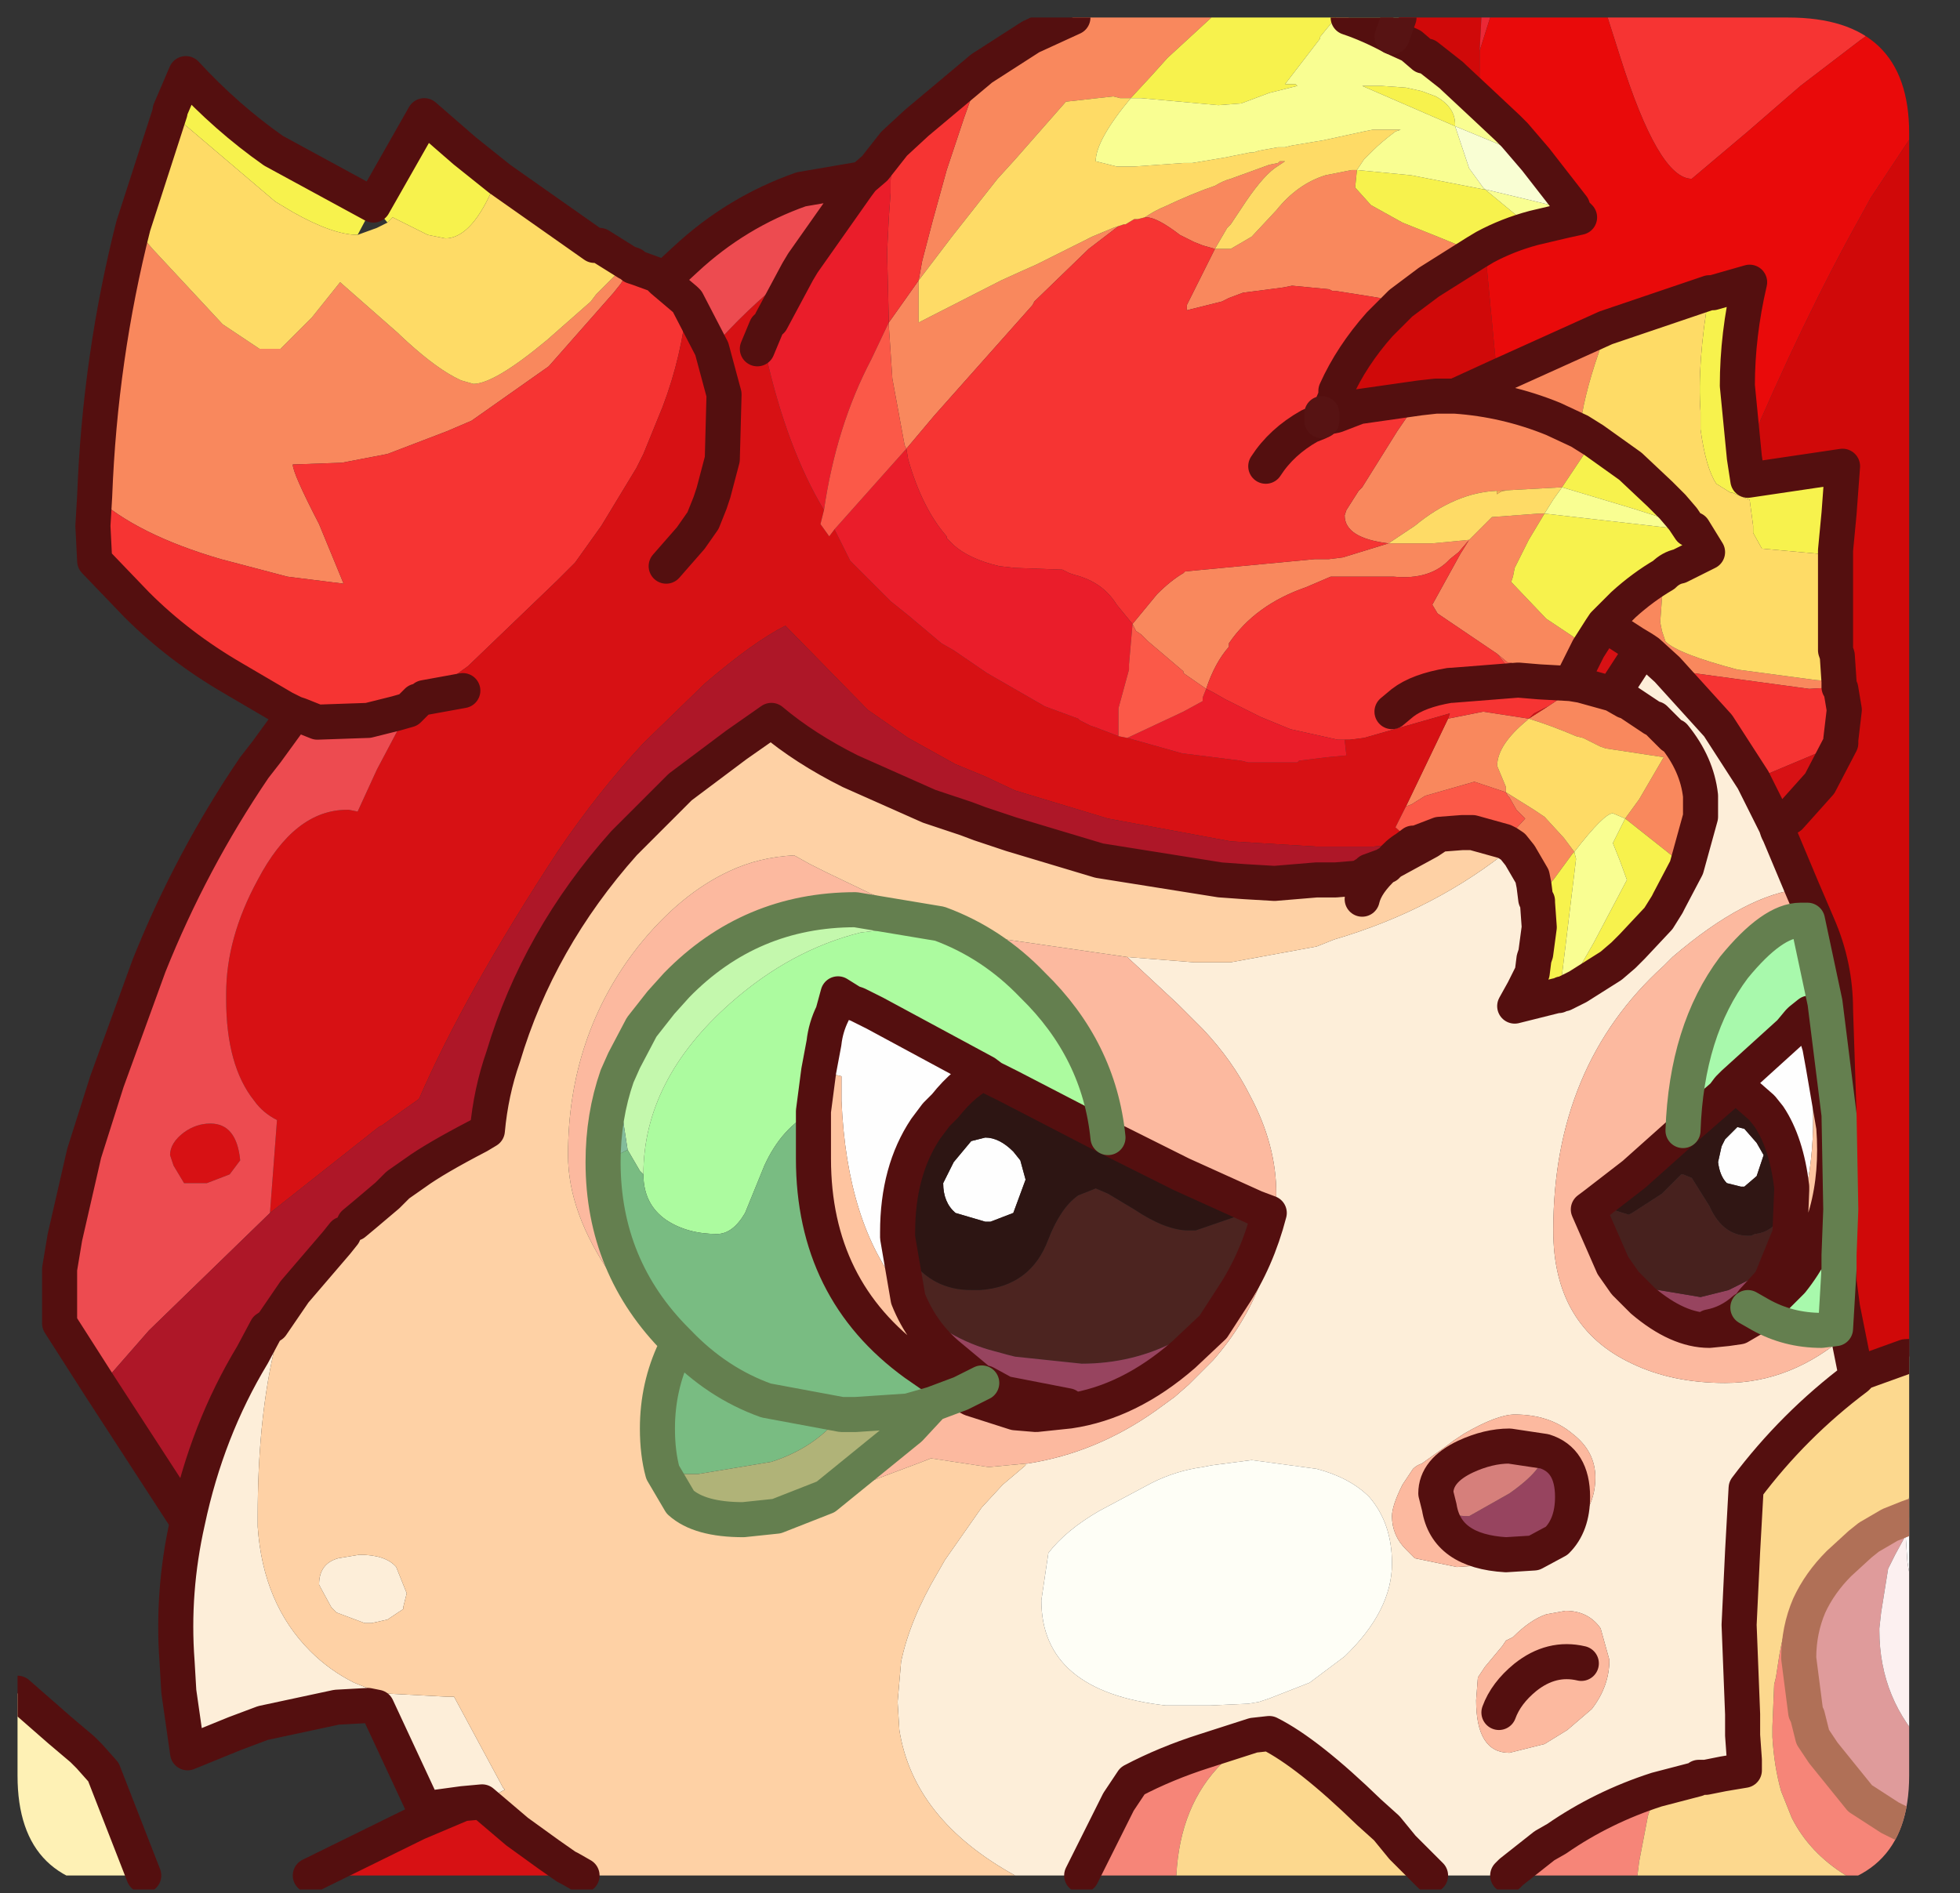 <?xml version="1.0" encoding="UTF-8" standalone="no"?>
<svg xmlns:ffdec="https://www.free-decompiler.com/flash" xmlns:xlink="http://www.w3.org/1999/xlink" ffdec:objectType="frame" height="54.0px" width="55.9px" xmlns="http://www.w3.org/2000/svg">
  <rect width="100%" height="100%" fill="#333333" stroke="none"/>
  <g transform="matrix(1.0, 0.0, 0.0, 1.0, 0.5, 0.5)">
    <clipPath id="clipPath0" transform="matrix(1.0, 0.0, 0.0, 1.0, 0.0, 0.0)">
      <path d="M50.5 0.0 Q53.95 0.0 53.95 3.3 L53.95 50.15 Q53.95 53.4 50.5 53.4 L3.3 53.4 Q0.0 53.4 0.0 50.15 L0.0 3.3 Q0.0 0.0 3.3 0.0 L50.5 0.0" fill="#000000" fill-rule="evenodd" stroke="none"/>
    </clipPath>
    <g clip-path="url(#clipPath0)">
      <use ffdec:characterId="2" height="54.0" transform="matrix(1.0, 0.0, 0.0, 1.0, -0.5, -0.5)" width="55.9" xlink:href="#shape1"/>
    </g>
    <use ffdec:characterId="3" height="53.4" transform="matrix(1.0, 0.0, 0.0, 1.0, 0.0, 0.0)" width="53.95" xlink:href="#shape2"/>
  </g>
  <defs>
    <g id="shape1" transform="matrix(1.0, 0.0, 0.0, 1.0, 0.5, 0.5)">
      <path d="M48.95 30.4 L50.55 28.95 50.8 28.65 50.85 28.6 51.1 28.4 51.2 28.7 51.4 29.35 51.5 29.9 51.15 30.05 Q51.4 32.85 50.65 34.55 L50.55 34.7 50.6 33.45 50.6 33.35 Q50.45 32.1 49.95 31.35 L49.75 31.1 48.95 30.4 M49.6 32.1 L49.8 32.45 49.6 33.05 49.25 33.35 49.15 33.35 48.75 33.25 Q48.55 33.05 48.5 32.65 L48.6 32.2 48.7 32.0 49.05 31.65 49.25 31.7 49.6 32.1 M22.85 30.05 L23.0 29.25 Q23.05 28.8 23.25 28.4 L23.4 27.85 23.8 28.1 23.95 28.15 24.45 28.4 27.6 30.1 Q27.05 30.3 26.45 31.05 L26.2 31.3 25.9 31.7 Q25.1 32.9 25.1 34.65 L25.1 34.8 25.4 36.55 25.2 36.3 Q23.65 34.4 23.5 30.9 L23.5 30.2 22.85 30.05 M28.75 33.15 L28.4 34.1 27.75 34.35 27.6 34.35 26.75 34.1 Q26.4 33.8 26.4 33.25 L26.7 32.65 27.2 32.05 27.6 31.95 Q28.0 31.95 28.4 32.35 L28.6 32.6 28.75 33.15" fill="#ffffff" fill-rule="evenodd" stroke="none"/>
      <path d="M42.2 10.25 L45.3 8.85 45.1 9.55 Q44.65 10.85 44.55 11.8 L44.95 12.05 44.45 12.8 44.05 13.4 42.2 13.5 Q41.0 13.55 39.85 14.5 L39.55 14.7 39.1 15.0 39.5 15.0 40.35 15.0 41.4 14.9 42.05 14.25 43.4 14.15 43.55 14.15 43.1 14.9 42.7 15.7 42.65 15.95 42.6 16.1 43.6 17.15 44.35 17.65 44.8 18.0 44.3 19.0 43.4 18.95 42.6 18.4 42.5 18.4 42.2 18.15 40.5 17.0 40.35 16.75 41.15 15.3 41.4 14.9 41.1 15.25 40.85 15.45 Q40.3 16.05 39.25 15.95 L37.8 15.95 37.45 15.95 36.75 16.25 Q35.3 16.75 34.55 17.85 L34.55 17.95 Q34.15 18.4 33.9 19.15 L33.25 18.7 33.25 18.65 32.25 17.8 32.05 17.6 31.9 17.5 31.8 17.3 32.5 16.45 Q32.9 16.05 33.25 15.85 L33.3 15.8 37.0 15.45 37.4 15.45 37.8 15.4 39.1 15.0 Q37.85 14.85 37.85 14.2 L37.9 14.05 38.25 13.5 38.35 13.4 38.85 12.6 39.35 11.8 40.0 10.85 40.45 10.8 40.75 10.8 41.0 10.8 42.2 10.25 M2.2 13.65 Q2.35 9.7 3.3 5.95 L3.85 6.6 5.85 8.75 6.9 9.45 7.3 9.45 7.5 9.45 8.4 8.55 9.2 7.55 10.85 9.0 10.9 9.05 Q11.8 9.9 12.45 10.25 L12.65 10.35 13.0 10.45 Q13.6 10.45 15.1 9.2 L16.35 8.1 16.5 7.9 16.85 7.55 17.4 7.0 17.55 7.05 17.2 7.6 17.0 7.85 15.15 9.95 12.95 11.5 12.25 11.8 10.55 12.45 9.25 12.7 7.85 12.75 Q7.85 13.0 8.6 14.45 L9.3 16.15 7.7 15.95 5.8 15.45 Q3.4 14.75 2.2 13.65 M27.5 1.45 L28.9 0.55 30.1 0.0 34.05 0.0 32.8 1.15 32.35 1.65 31.75 2.3 31.45 2.3 31.25 2.25 29.9 2.4 28.45 4.05 27.95 4.6 26.65 6.25 25.7 7.5 25.7 7.8 25.7 8.7 28.05 7.5 28.6 7.25 29.05 7.05 30.65 6.25 31.25 6.0 31.4 5.95 30.55 6.6 29.0 8.1 28.95 8.2 26.15 11.35 25.35 12.3 25.3 12.2 24.95 10.3 24.85 8.8 24.85 8.7 25.7 7.5 25.8 6.95 26.1 5.8 26.5 4.35 27.0 2.85 27.5 1.45 M41.6 6.7 L40.25 7.55 39.45 8.15 39.0 8.1 38.85 8.0 38.55 7.95 37.6 7.8 37.5 7.8 37.4 7.75 36.35 7.65 36.1 7.7 34.95 7.85 34.55 8.0 34.35 8.1 33.35 8.35 33.35 8.2 33.45 8.0 34.15 6.6 34.25 6.6 34.4 6.6 34.6 6.6 35.2 6.25 35.9 5.5 Q36.5 4.75 37.3 4.5 L38.05 4.35 38.15 4.35 38.2 4.35 38.15 4.85 38.6 5.35 39.5 5.85 40.0 6.05 40.5 6.25 41.6 6.7 M44.55 11.8 L43.8 11.45 Q42.45 10.9 41.0 10.8 42.45 10.9 43.8 11.45 L44.55 11.8 M46.9 13.65 L47.15 13.7 47.2 13.95 46.9 13.65 M46.95 15.9 L46.85 17.25 46.9 17.5 46.95 17.65 47.0 17.8 Q47.35 18.15 49.05 18.6 L51.3 18.9 51.95 18.95 51.95 19.1 51.1 19.15 47.05 18.6 46.5 18.1 46.35 18.0 46.1 17.85 45.25 17.3 45.8 16.75 Q46.35 16.25 46.95 15.9 M45.5 19.3 L45.85 19.5 45.9 19.5 46.65 20.0 46.7 20.0 47.2 20.5 47.25 20.5 Q47.9 21.3 48.0 22.2 L48.0 22.8 47.6 24.25 47.05 23.8 45.85 22.85 46.25 22.3 46.95 21.1 45.3 20.85 45.15 20.8 44.65 20.55 44.45 20.5 Q43.75 20.2 43.1 20.0 L43.65 19.65 44.1 19.35 44.6 19.05 45.5 19.3 M43.1 20.0 L43.05 20.05 Q42.2 20.75 42.2 21.35 L42.45 21.95 42.45 22.1 41.55 21.8 40.15 22.2 39.75 22.45 39.6 22.5 40.8 20.0 41.8 19.8 43.1 20.0 M42.45 22.1 L43.25 22.6 43.4 22.7 43.55 22.8 44.1 23.4 44.4 23.8 44.35 23.85 43.8 24.6 43.75 24.65 43.55 25.0 43.35 25.2 43.3 25.15 43.25 24.75 43.2 24.5 42.85 23.9 42.65 23.65 42.5 23.55 42.4 23.5 43.0 22.85 42.75 22.6 42.55 22.25 42.5 22.2 42.45 22.1 M32.15 5.7 Q32.45 5.5 32.7 5.4 33.55 5.0 34.15 4.8 34.4 4.65 34.6 4.6 L35.15 4.4 35.7 4.2 35.95 4.15 36.0 4.1 36.15 4.1 35.85 4.3 Q35.45 4.6 34.9 5.45 L34.6 5.9 34.5 6.0 34.15 6.6 33.8 6.5 33.55 6.4 33.15 6.2 Q32.5 5.7 32.2 5.7 L32.15 5.7" fill="#fa895d" fill-rule="evenodd" stroke="none"/>
      <path d="M26.3 25.85 Q27.8 26.4 28.95 27.6 30.85 29.45 31.1 31.95 L28.3 30.5 27.9 30.3 27.8 30.25 27.6 30.1 24.45 28.4 23.95 28.15 23.8 28.1 23.4 27.85 23.25 28.4 Q23.05 28.8 23.0 29.25 L22.85 30.05 22.7 31.2 Q21.8 31.65 21.3 32.75 L20.75 34.1 Q20.4 34.7 19.95 34.7 19.1 34.7 18.5 34.3 17.85 33.85 17.85 33.0 17.85 30.3 20.35 28.1 22.05 26.6 24.05 26.1 L26.25 25.85 26.3 25.85" fill="#adfca0" fill-rule="evenodd" stroke="none"/>
      <path d="M53.6 0.0 Q53.1 0.25 52.55 0.65 L50.85 1.95 49.35 3.25 47.75 4.6 Q46.8 4.6 45.7 1.1 L45.35 0.0 53.6 0.0 M7.9 19.85 L7.7 19.75 7.6 19.7 6.15 18.85 Q4.6 17.95 3.4 16.75 L2.2 15.5 2.15 14.5 2.2 13.65 Q3.4 14.75 5.8 15.45 L7.7 15.95 9.3 16.15 8.6 14.45 Q7.85 13.0 7.85 12.75 L9.25 12.7 10.55 12.45 12.25 11.8 12.95 11.5 15.15 9.95 17.0 7.85 17.2 7.6 17.55 7.05 17.55 7.1 17.7 7.15 18.25 7.35 18.4 7.5 19.05 8.05 19.1 8.1 Q18.95 9.65 18.4 11.1 L17.85 12.45 17.65 12.85 16.65 14.5 15.9 15.55 15.4 16.05 12.85 18.5 11.6 19.4 11.4 19.5 11.2 19.6 10.8 19.85 10.0 20.05 8.55 20.1 8.05 19.9 7.9 19.85 M25.0 3.6 L25.65 3.0 27.5 1.45 27.0 2.85 26.5 4.35 26.1 5.8 25.8 6.95 25.7 7.5 24.85 8.7 24.8 6.7 24.85 5.7 24.9 5.0 24.9 4.75 24.9 4.65 25.0 3.6 M39.45 8.15 L38.85 8.75 Q38.05 9.65 37.6 10.65 L37.6 10.75 37.2 11.3 37.1 11.55 36.85 11.65 Q36.05 12.1 35.6 12.8 36.05 12.1 36.85 11.65 L37.1 11.55 37.2 11.5 37.35 11.4 37.6 11.35 38.25 11.1 40.0 10.85 39.35 11.8 38.85 12.6 38.35 13.4 38.25 13.5 37.9 14.05 37.85 14.2 Q37.85 14.85 39.1 15.0 L37.8 15.4 37.4 15.45 37.0 15.45 33.3 15.8 33.25 15.85 Q32.9 16.05 32.5 16.45 L31.8 17.3 31.35 16.75 Q30.95 16.1 30.15 15.9 L30.0 15.85 29.8 15.75 28.45 15.7 28.0 15.65 Q27.15 15.45 26.7 15.05 L26.5 14.85 26.5 14.8 Q25.8 14.0 25.4 12.6 L25.35 12.3 26.15 11.35 28.95 8.2 29.0 8.1 30.55 6.6 31.4 5.95 31.55 5.9 31.6 5.9 31.85 5.75 31.95 5.75 32.15 5.7 32.2 5.7 Q32.5 5.7 33.15 6.2 L33.55 6.4 33.8 6.5 34.15 6.6 33.45 8.0 33.35 8.2 33.35 8.35 34.35 8.1 34.55 8.0 34.95 7.85 36.1 7.7 36.35 7.65 37.4 7.75 37.5 7.8 37.6 7.8 38.55 7.95 38.85 8.0 39.0 8.1 39.45 8.15 M41.4 14.9 L41.15 15.3 40.35 16.75 40.5 17.0 42.2 18.15 42.8 18.9 43.4 18.95 Q43.75 19.1 44.1 19.35 L43.65 19.65 43.25 19.85 43.1 20.0 41.8 19.8 40.8 20.0 40.85 19.85 38.4 20.55 38.0 20.6 37.85 20.6 37.65 20.6 36.3 20.3 35.45 19.95 34.45 19.45 34.1 19.25 33.9 19.15 Q34.15 18.4 34.55 17.95 L34.55 17.85 Q35.3 16.75 36.75 16.25 L37.45 15.95 37.8 15.95 39.25 15.95 Q40.3 16.05 40.85 15.45 L41.1 15.25 41.4 14.9 M39.2 19.8 L39.5 19.55 Q39.95 19.2 40.85 19.05 L40.9 19.05 42.8 18.9 40.9 19.05 40.85 19.05 Q39.95 19.2 39.5 19.55 L39.2 19.8 M49.5 21.75 L48.5 20.2 47.05 18.6 51.1 19.15 51.95 19.1 52.0 19.15 52.1 19.75 52.0 20.6 52.0 20.7 49.5 21.75" fill="#f73433" fill-rule="evenodd" stroke="none"/>
      <path d="M37.95 0.0 L39.4 0.0 39.2 0.55 Q38.55 0.2 37.95 0.0 M37.1 11.55 L37.2 11.3 37.2 11.5 37.1 11.55" fill="#7ddc8a" fill-rule="evenodd" stroke="none"/>
      <path d="M41.7 0.95 L41.7 2.1 41.7 2.4 40.95 1.7 40.9 1.65 40.2 1.1 40.1 1.1 39.75 0.8 39.2 0.55 39.4 0.0 41.75 0.0 41.7 0.95 M41.85 6.55 L42.2 10.25 41.0 10.8 40.75 10.8 40.45 10.8 40.0 10.85 38.25 11.1 37.6 11.35 37.35 11.4 37.6 10.8 37.6 10.75 37.6 10.8 37.35 11.4 37.2 11.5 37.2 11.3 37.6 10.75 37.6 10.65 Q38.05 9.65 38.85 8.75 L39.45 8.15 40.25 7.55 41.6 6.7 41.85 6.55 M49.25 12.55 Q50.95 8.55 52.55 5.7 L52.85 5.15 54.9 2.05 54.9 38.15 53.85 38.2 52.6 38.65 52.55 38.7 52.45 38.8 52.2 37.55 52.05 36.8 51.95 36.05 51.95 35.7 51.95 35.3 52.0 34.0 51.95 31.3 51.85 28.3 Q51.85 27.05 51.35 25.9 L50.9 24.85 50.25 23.3 50.2 23.2 50.15 23.05 50.55 22.8 51.4 21.85 52.0 20.7 52.0 20.6 52.1 19.75 52.0 19.15 51.95 19.1 51.95 18.95 51.9 18.2 51.85 18.05 51.85 15.2 51.95 14.15 52.05 12.8 49.35 13.2 49.25 12.55" fill="#d10909" fill-rule="evenodd" stroke="none"/>
      <path d="M43.25 6.0 Q42.5 6.2 41.85 6.55 L41.6 6.7 40.5 6.25 40.0 6.05 39.5 5.85 38.6 5.35 38.15 4.85 38.2 4.35 39.75 4.5 41.8 4.9 41.85 4.9 43.0 5.85 43.25 6.0 M48.25 7.85 L48.35 7.85 49.4 7.55 Q49.05 9.05 49.05 10.5 L49.25 12.55 49.35 13.2 52.05 12.8 51.95 14.15 51.85 15.2 51.4 15.3 49.75 15.15 49.5 14.7 49.5 14.5 49.4 13.75 49.25 13.7 48.9 13.55 48.85 13.55 48.45 13.3 Q48.15 12.85 48.0 11.75 L48.0 11.25 Q47.9 9.85 48.25 7.85 M4.35 2.7 L4.35 2.65 4.8 1.6 Q5.95 2.85 7.3 3.8 L10.15 5.35 11.6 2.8 12.75 3.8 13.75 4.6 13.5 5.0 Q12.9 6.3 12.2 6.3 L11.7 6.2 11.5 6.1 10.7 5.7 10.55 5.85 10.15 5.35 9.7 6.2 Q9.0 6.2 7.85 5.55 L7.35 5.25 4.35 2.7 M34.05 0.0 L37.6 0.0 37.15 0.55 37.15 0.6 36.15 1.9 36.45 1.9 36.5 1.95 35.7 2.15 34.9 2.45 34.25 2.5 32.05 2.3 31.75 2.3 32.35 1.65 32.8 1.15 34.05 0.0 M41.0 3.1 L38.35 1.95 38.75 1.95 38.9 1.95 39.6 2.0 40.05 2.1 40.45 2.25 Q41.0 2.55 41.0 3.05 L41.0 3.1 M44.95 12.05 L46.0 12.8 46.85 13.6 46.9 13.65 47.2 13.95 47.5 14.3 47.7 14.6 47.8 14.6 48.2 15.25 47.4 15.65 Q47.15 15.7 46.95 15.9 46.35 16.25 45.8 16.75 L45.25 17.3 45.15 17.45 44.8 18.0 44.35 17.65 43.6 17.15 42.6 16.1 42.65 15.95 42.7 15.7 43.1 14.9 43.55 14.15 47.05 14.55 47.1 14.6 47.7 14.6 47.15 14.35 46.05 14.0 44.05 13.4 44.45 12.8 44.95 12.05 M43.35 25.2 L43.55 25.0 43.75 24.65 43.8 24.6 44.35 23.85 44.4 23.8 44.45 24.0 44.25 25.65 44.05 27.3 43.95 27.85 43.9 27.9 42.7 28.2 42.95 27.75 43.2 27.25 43.25 26.85 43.3 26.7 43.4 25.95 43.35 25.25 43.35 25.2 M44.1 27.85 L44.35 27.5 44.35 27.45 44.95 26.4 45.9 24.6 45.7 24.05 45.5 23.55 45.85 22.85 47.05 23.8 47.6 24.25 47.1 25.2 47.05 25.3 46.8 25.7 46.05 26.5 45.8 26.75 45.45 27.05 44.5 27.65 44.1 27.85" fill="#f8f34d" fill-rule="evenodd" stroke="none"/>
      <path d="M45.3 8.85 L48.25 7.85 Q47.9 9.85 48.0 11.25 L48.0 11.75 Q48.15 12.85 48.45 13.3 L48.85 13.55 48.9 13.55 49.25 13.7 49.4 13.75 49.5 14.5 49.5 14.7 49.75 15.15 51.4 15.3 51.85 15.2 51.85 18.05 51.9 18.2 51.95 18.95 51.3 18.9 49.05 18.6 Q47.35 18.15 47.0 17.8 L46.95 17.65 46.9 17.5 46.85 17.25 46.95 15.9 Q47.15 15.7 47.4 15.65 L48.2 15.25 47.8 14.6 47.7 14.6 47.5 14.3 47.2 13.95 47.15 13.7 46.9 13.65 46.85 13.6 46.0 12.8 44.95 12.05 44.55 11.8 Q44.65 10.85 45.1 9.55 L45.3 8.85 M3.3 5.95 L4.35 2.7 7.35 5.25 7.85 5.55 Q9.0 6.2 9.7 6.2 L10.25 6.0 10.55 5.85 10.7 5.7 11.5 6.1 11.7 6.2 12.2 6.3 Q12.9 6.3 13.5 5.0 L13.75 4.6 16.45 6.5 16.6 6.5 17.4 7.0 16.85 7.55 16.5 7.9 16.35 8.1 15.1 9.2 Q13.6 10.45 13.0 10.45 L12.65 10.35 12.45 10.25 Q11.8 9.9 10.9 9.05 L10.85 9.0 9.2 7.55 8.4 8.55 7.5 9.45 7.3 9.45 6.9 9.45 5.85 8.75 3.85 6.6 3.3 5.95 M44.05 13.4 L43.8 13.75 43.55 14.15 43.4 14.15 42.05 14.25 41.4 14.9 40.35 15.0 39.5 15.0 39.1 15.0 39.55 14.7 39.85 14.5 Q41.0 13.55 42.2 13.5 L44.05 13.4 M42.2 13.5 L42.2 13.6 Q42.3 13.5 42.45 13.5 L42.2 13.5 M42.45 22.1 L42.45 21.95 42.2 21.35 Q42.2 20.75 43.05 20.05 L43.1 20.0 Q43.75 20.2 44.45 20.5 L44.65 20.55 45.15 20.8 45.3 20.85 46.95 21.1 46.25 22.3 45.85 22.85 45.5 22.7 Q45.25 22.7 44.4 23.8 L44.1 23.4 43.55 22.8 43.4 22.7 43.25 22.6 42.45 22.1 M31.75 2.3 Q30.75 3.5 30.75 4.1 L31.35 4.25 31.45 4.25 31.85 4.25 32.55 4.2 33.25 4.15 33.5 4.15 34.4 4.0 35.15 3.85 35.25 3.85 35.4 3.8 35.95 3.7 36.15 3.7 36.35 3.65 37.25 3.5 38.4 3.25 38.65 3.2 39.45 3.2 39.3 3.25 Q38.9 3.55 38.65 3.8 L38.4 4.05 38.2 4.35 38.15 4.35 38.05 4.35 37.3 4.5 Q36.5 4.75 35.9 5.5 L35.2 6.25 34.6 6.6 34.4 6.6 34.25 6.6 34.15 6.6 34.5 6.0 34.6 5.9 34.9 5.45 Q35.45 4.6 35.85 4.3 L36.15 4.1 36.0 4.1 35.95 4.15 35.7 4.2 35.15 4.4 34.6 4.6 Q34.4 4.65 34.15 4.8 33.55 5.0 32.7 5.4 32.45 5.5 32.15 5.7 L31.95 5.75 31.85 5.75 31.6 5.9 31.55 5.9 31.4 5.95 31.25 6.0 30.65 6.25 29.05 7.05 28.6 7.25 28.05 7.5 25.7 8.7 25.7 7.8 25.7 7.5 26.65 6.25 27.95 4.6 28.45 4.05 29.9 2.4 31.25 2.25 31.45 2.3 31.75 2.3" fill="#ffdc66" fill-rule="evenodd" stroke="none"/>
      <path d="M15.4 53.0 L8.35 53.0 11.4 51.5 12.7 50.95 13.25 50.9 14.25 51.75 15.15 52.4 15.65 52.75 15.4 53.0 M44.8 18.0 L45.15 17.45 45.25 17.3 46.1 17.85 46.35 18.0 46.2 18.3 46.15 18.3 45.5 19.3 44.6 19.05 44.3 19.0 44.6 19.05 44.1 19.35 Q43.75 19.1 43.4 18.95 L44.3 19.0 44.8 18.0 M43.1 20.0 L43.25 19.85 43.65 19.65 43.1 20.0 M40.8 20.0 L39.6 22.5 39.3 23.1 39.8 23.55 38.65 23.65 38.15 23.65 37.05 23.65 35.4 23.55 34.6 23.5 31.1 22.85 28.45 22.05 27.6 21.65 26.75 21.3 25.4 20.55 24.25 19.75 21.9 17.35 Q21.0 17.8 19.6 19.0 L17.85 20.7 Q16.55 22.1 15.4 23.8 12.75 27.85 11.45 30.85 10.95 31.2 10.4 31.6 L10.3 31.65 7.2 34.1 7.4 31.45 Q7.0 31.25 6.75 30.9 5.95 29.9 5.95 28.0 L5.95 27.85 Q5.95 26.25 6.85 24.6 7.9 22.6 9.4 22.6 L9.45 22.6 9.7 22.65 10.25 21.45 11.15 19.75 10.8 19.85 11.2 19.6 11.4 19.5 11.6 19.4 12.85 18.5 15.4 16.05 15.9 15.55 16.65 14.5 17.65 12.85 17.85 12.45 18.4 11.1 Q18.95 9.65 19.1 8.1 L19.8 9.45 Q20.75 8.35 22.0 7.35 L22.25 7.25 21.5 8.65 21.35 8.85 21.35 9.65 Q21.95 12.3 23.0 14.05 L22.9 14.45 23.15 14.8 23.3 14.6 23.75 15.5 24.9 16.65 25.4 17.05 26.35 17.85 26.7 18.05 27.65 18.7 29.3 19.65 30.25 20.0 30.3 20.05 30.6 20.2 30.75 20.25 31.4 20.5 31.65 20.55 33.25 21.0 33.3 21.0 34.9 21.2 35.1 21.25 35.2 21.25 36.15 21.25 36.5 21.25 36.55 21.2 37.35 21.1 37.9 21.05 37.85 20.6 38.0 20.6 38.4 20.55 40.85 19.85 40.8 20.0 M40.55 23.3 L40.25 23.5 39.9 23.55 40.55 23.3 M50.15 23.05 L49.5 21.75 52.0 20.7 51.4 21.85 50.55 22.8 50.15 23.05 M18.5 15.65 L19.2 14.85 19.55 14.35 19.75 13.85 19.8 13.7 19.85 13.55 20.1 12.6 20.15 10.75 19.8 9.45 20.15 10.75 20.1 12.6 19.85 13.55 19.8 13.7 19.75 13.85 19.55 14.35 19.2 14.85 18.5 15.65 M21.35 8.85 L21.1 9.45 21.35 8.85 M12.7 19.2 L11.6 19.4 12.7 19.2 M11.4 19.5 L11.15 19.75 11.4 19.5 M4.45 32.75 L4.35 32.45 Q4.35 32.1 4.75 31.8 5.1 31.55 5.5 31.55 6.25 31.55 6.35 32.6 L6.05 33.0 5.4 33.25 4.75 33.25 4.45 32.75" fill="#d81114" fill-rule="evenodd" stroke="none"/>
      <path d="M2.35 39.05 L1.2 37.25 1.2 35.7 1.35 34.8 1.9 32.4 2.55 30.35 3.75 27.05 Q4.95 24.05 6.75 21.4 L7.1 20.95 7.9 19.85 8.05 19.9 8.55 20.1 10.0 20.05 10.8 19.85 11.15 19.75 10.25 21.45 9.7 22.65 9.45 22.6 9.4 22.6 Q7.9 22.6 6.85 24.6 5.95 26.25 5.95 27.85 L5.95 28.0 Q5.95 29.9 6.75 30.9 7.0 31.25 7.4 31.45 L7.2 34.1 3.75 37.45 2.35 39.05 M18.4 7.5 L19.05 6.9 Q20.5 5.55 22.35 4.9 L24.1 4.6 23.95 4.8 22.4 7.0 22.25 7.25 22.0 7.35 Q20.75 8.35 19.8 9.45 L19.1 8.1 19.05 8.05 18.4 7.5 M4.45 32.75 L4.75 33.25 5.4 33.25 6.05 33.0 6.35 32.6 Q6.25 31.55 5.5 31.55 5.1 31.55 4.75 31.8 4.35 32.1 4.35 32.45 L4.45 32.75" fill="#ee4b50" fill-rule="evenodd" stroke="none"/>
      <path d="M16.1 53.0 L15.4 53.0 15.65 52.75 15.75 52.8 16.1 53.0 M4.85 42.9 L2.35 39.05 3.75 37.45 7.2 34.1 10.3 31.65 10.4 31.6 Q10.95 31.2 11.45 30.85 12.75 27.85 15.4 23.8 16.55 22.1 17.85 20.7 L19.6 19.0 Q21.0 17.8 21.9 17.35 L24.25 19.75 25.4 20.55 26.75 21.3 27.6 21.65 28.45 22.05 31.1 22.85 34.6 23.5 35.4 23.55 37.05 23.65 38.15 23.65 38.65 23.65 39.8 23.55 39.6 23.7 Q39.35 23.85 39.15 24.1 L39.1 24.15 38.55 24.35 38.5 24.4 38.25 24.55 38.2 24.55 37.6 24.6 37.05 24.6 35.85 24.7 35.0 24.65 34.3 24.6 30.85 24.05 28.35 23.3 27.45 23.0 27.05 22.85 26.0 22.5 23.75 21.5 Q22.45 20.85 21.5 20.05 L20.5 20.75 18.9 21.95 18.55 22.3 17.3 23.55 Q14.85 26.3 13.85 29.65 13.5 30.65 13.4 31.75 L13.15 31.9 Q11.9 32.55 11.35 32.95 L10.85 33.3 10.55 33.6 9.9 34.15 9.6 34.4 9.3 34.7 9.15 34.8 Q8.4 35.2 7.9 36.35 L7.25 37.3 7.1 37.4 6.7 38.15 Q5.4 40.3 4.85 42.9 M40.25 23.5 L39.15 24.1 Q39.35 23.85 39.6 23.7 L39.8 23.55 39.9 23.55 40.25 23.5" fill="#af1728" fill-rule="evenodd" stroke="none"/>
      <path d="M42.3 53.0 L40.3 53.0 39.5 52.2 39.05 51.65 38.55 51.2 Q36.8 49.5 35.7 48.95 L35.25 49.0 33.85 49.45 Q32.75 49.8 31.8 50.3 L31.4 50.9 30.35 53.0 28.45 53.0 Q25.55 51.4 25.15 48.85 L25.1 48.05 25.2 46.9 Q25.45 45.7 26.25 44.35 L26.45 44.0 27.5 42.5 28.1 41.85 28.75 41.3 28.75 41.25 28.8 41.25 Q30.75 40.95 32.45 39.75 L33.0 39.35 33.4 39.0 33.45 38.95 34.1 38.3 Q35.9 36.25 35.9 33.55 35.9 32.15 35.15 30.75 34.65 29.75 33.8 28.85 L33.1 28.15 31.65 26.8 33.55 26.95 34.35 26.95 34.6 26.95 37.05 26.5 37.55 26.3 Q40.45 25.45 42.65 23.65 L42.85 23.9 43.2 24.5 43.25 24.75 43.3 25.15 43.35 25.2 43.35 25.25 43.4 25.95 43.3 26.7 43.25 26.85 43.2 27.25 42.95 27.75 42.7 28.2 43.9 27.9 43.95 27.9 44.05 27.85 44.1 27.85 44.5 27.65 45.45 27.05 45.8 26.75 46.05 26.5 46.8 25.7 47.05 25.3 47.1 25.2 47.6 24.25 48.0 22.8 48.0 22.2 Q47.9 21.3 47.25 20.5 L47.2 20.5 46.7 20.0 46.65 20.0 45.9 19.5 46.25 18.8 46.4 18.4 46.5 18.1 47.05 18.6 48.5 20.2 49.5 21.75 50.15 23.05 50.2 23.2 50.25 23.3 50.9 24.85 Q49.3 25.0 47.2 26.8 L46.95 27.05 Q43.8 29.9 43.8 34.6 43.8 37.35 46.05 38.4 47.2 38.95 48.7 38.95 50.6 38.95 52.2 37.55 L52.45 38.8 Q50.65 40.15 49.3 41.95 L49.2 43.75 49.1 45.85 49.2 48.4 49.2 48.8 49.2 48.85 49.2 49.0 49.25 49.7 48.65 50.1 48.15 50.2 47.95 50.2 47.9 50.25 46.75 50.55 Q45.2 51.05 43.9 51.95 L43.55 52.15 42.6 52.9 42.3 53.0 M12.7 50.95 L11.6 51.1 10.25 48.2 10.0 48.15 9.1 48.2 7.0 48.65 6.2 48.95 4.85 49.5 4.6 47.75 4.55 46.9 Q4.4 44.9 4.85 42.9 5.4 40.3 6.7 38.15 L7.1 37.4 7.45 37.6 7.3 38.1 Q6.85 40.1 6.85 42.75 L6.85 43.05 Q7.0 45.25 8.35 46.6 8.9 47.15 9.6 47.5 L10.35 47.8 12.25 47.9 12.45 47.9 13.85 50.5 13.9 50.55 13.25 50.9 12.7 50.95 M43.9 43.45 Q45.0 42.75 45.0 41.65 45.0 40.9 44.35 40.4 43.7 39.85 42.7 39.85 42.2 39.85 41.25 40.4 L40.95 40.6 40.75 40.75 40.05 41.25 Q39.9 41.3 39.8 41.4 L39.5 41.85 Q39.2 42.45 39.2 42.75 39.2 43.3 39.6 43.7 L39.85 43.95 41.05 44.2 41.8 44.15 42.85 43.95 43.25 43.8 43.9 43.45 M45.15 45.95 Q44.8 45.45 44.15 45.45 L43.6 45.55 Q43.15 45.7 42.65 46.2 L42.45 46.3 42.35 46.45 41.85 47.05 41.65 47.35 41.6 48.0 Q41.6 49.5 42.55 49.5 L43.55 49.25 44.2 48.85 44.9 48.25 Q45.4 47.6 45.4 46.85 L45.15 45.95 M9.15 43.95 L9.75 43.85 Q10.5 43.85 10.8 44.2 L11.1 44.95 11.0 45.35 11.0 45.4 10.55 45.7 10.1 45.8 9.9 45.8 9.1 45.5 8.95 45.35 8.65 44.8 8.6 44.7 Q8.6 44.1 9.15 43.95 M29.4 43.8 L29.2 45.15 Q29.2 47.75 32.75 48.15 L34.0 48.15 35.1 48.1 35.4 48.05 35.7 47.95 36.85 47.5 37.85 46.75 Q39.2 45.45 39.2 44.1 39.2 42.95 38.55 42.2 38.0 41.65 37.05 41.4 L35.2 41.15 34.05 41.3 33.8 41.35 Q33.05 41.45 32.35 41.8 L30.85 42.6 Q29.9 43.15 29.4 43.8" fill="#feefda" fill-rule="evenodd" stroke="none"/>
      <path d="M29.4 43.8 Q29.9 43.15 30.85 42.6 L32.35 41.8 Q33.05 41.45 33.8 41.35 L34.05 41.3 35.2 41.15 37.05 41.4 Q38.0 41.65 38.55 42.2 39.2 42.95 39.2 44.1 39.2 45.45 37.85 46.75 L36.85 47.5 35.7 47.95 35.4 48.05 35.1 48.1 34.0 48.15 32.75 48.15 Q29.2 47.75 29.2 45.15 L29.4 43.8" fill="#fffff7" fill-rule="evenodd" stroke="none"/>
      <path d="M50.9 24.85 L51.35 25.9 Q51.85 27.05 51.85 28.3 L51.95 31.3 51.55 28.1 51.05 25.75 50.85 25.75 Q50.05 25.75 48.95 27.1 47.6 28.9 47.5 31.75 L46.1 33.0 45.0 33.85 44.8 34.0 45.5 35.6 45.85 36.1 46.35 36.6 Q47.35 37.45 48.25 37.45 L48.25 37.35 Q48.8 37.25 49.25 36.85 L49.35 36.8 49.7 37.0 Q50.5 37.45 51.45 37.45 L51.85 37.4 51.95 35.7 51.95 36.05 52.05 36.8 52.2 37.55 Q50.6 38.95 48.7 38.95 47.2 38.95 46.05 38.4 43.8 37.35 43.8 34.6 43.8 29.9 46.95 27.05 L47.2 26.8 Q49.3 25.0 50.9 24.85 M48.25 37.45 L48.75 37.4 49.1 37.35 49.7 37.0 49.1 37.35 48.75 37.4 48.25 37.45 M43.25 43.8 L42.85 43.95 41.8 44.15 41.05 44.2 39.85 43.95 39.6 43.7 Q39.2 43.3 39.2 42.75 39.2 42.45 39.5 41.85 L39.8 41.4 Q39.9 41.3 40.05 41.25 L40.75 40.75 40.95 40.6 41.25 40.4 Q42.2 39.85 42.7 39.85 43.7 39.85 44.35 40.4 45.0 40.9 45.0 41.65 45.0 42.75 43.9 43.45 44.35 43.0 44.35 42.2 44.35 41.15 43.55 40.9 L42.55 40.75 Q41.95 40.75 41.3 41.05 40.45 41.45 40.45 42.1 L40.55 42.5 Q40.75 43.75 42.45 43.85 L43.25 43.8 M45.15 45.95 L45.4 46.85 Q45.4 47.6 44.9 48.25 L44.2 48.85 43.55 49.25 42.55 49.5 Q41.6 49.5 41.6 48.0 L41.65 47.35 41.85 47.05 42.35 46.45 42.45 46.3 42.65 46.2 Q43.15 45.7 43.6 45.55 L44.15 45.45 Q44.8 45.45 45.15 45.95 M44.6 46.95 Q43.75 46.75 43.0 47.35 42.45 47.8 42.25 48.35 42.45 47.8 43.0 47.35 43.75 46.75 44.6 46.95 M18.75 38.0 L17.6 36.8 16.95 35.9 Q15.7 34.1 15.7 32.45 15.7 29.05 17.7 26.5 18.9 25.0 20.3 24.35 21.15 23.95 22.15 23.9 L22.6 24.15 23.1 24.4 24.35 25.0 27.2 26.05 27.6 26.15 27.6 26.2 28.2 26.3 31.65 26.8 33.1 28.15 33.8 28.85 Q34.65 29.75 35.15 30.75 35.9 32.15 35.9 33.55 35.9 36.25 34.1 38.3 L33.45 38.95 33.4 39.0 33.0 39.35 32.45 39.75 Q30.75 40.95 28.8 41.25 L28.75 41.25 27.7 41.35 26.05 41.1 25.8 41.2 24.6 41.65 23.2 42.2 23.05 42.2 25.45 40.25 26.1 39.55 25.45 40.25 25.4 39.75 26.1 39.55 26.9 39.25 27.2 39.4 28.45 39.8 29.05 39.85 30.0 39.75 29.05 39.85 28.45 39.8 27.2 39.4 26.9 39.25 27.5 38.95 27.6 38.95 28.15 39.25 29.95 39.6 30.0 39.75 Q31.7 39.5 33.25 38.15 L34.1 37.35 34.65 36.5 Q35.35 35.45 35.7 34.1 L35.3 33.95 33.2 33.0 31.1 31.95 Q30.85 29.45 28.95 27.6 27.8 26.4 26.3 25.85 L23.9 25.45 Q20.9 25.45 18.8 27.6 L18.35 28.1 17.8 28.8 17.3 29.75 17.1 30.2 Q16.7 31.35 16.7 32.65 16.7 35.65 18.8 37.75 L18.85 37.8 18.75 38.0" fill="#fdbaa0" fill-rule="evenodd" stroke="none"/>
      <path d="M42.5 53.0 L42.3 53.0 42.6 52.9 42.5 53.0 M28.45 53.0 L16.1 53.0 15.75 52.8 15.65 52.75 15.15 52.4 14.25 51.75 13.25 50.9 13.9 50.55 13.85 50.5 12.45 47.9 12.25 47.9 10.35 47.8 9.6 47.5 Q8.9 47.15 8.35 46.6 7.0 45.25 6.85 43.05 L6.85 42.75 Q6.85 40.1 7.3 38.1 L7.45 37.6 7.1 37.4 7.25 37.3 7.9 36.35 9.1 34.95 9.3 34.7 9.6 34.4 9.9 34.15 10.55 33.6 10.85 33.3 11.35 32.95 Q11.9 32.55 13.15 31.9 L13.4 31.75 Q13.5 30.65 13.85 29.65 14.85 26.3 17.3 23.55 L18.55 22.3 18.9 21.95 20.5 20.75 21.5 20.05 Q22.45 20.85 23.75 21.5 L26.0 22.5 27.05 22.85 27.45 23.0 28.35 23.3 30.85 24.05 34.3 24.6 35.0 24.65 35.85 24.7 37.05 24.6 37.6 24.6 38.2 24.55 38.25 24.55 38.5 24.4 38.55 24.35 39.1 24.15 39.15 24.1 40.25 23.5 40.55 23.3 41.2 23.25 41.5 23.25 42.4 23.5 42.5 23.55 42.65 23.65 Q40.45 25.45 37.55 26.3 L37.05 26.5 34.6 26.95 34.35 26.95 33.55 26.95 31.65 26.8 28.2 26.3 27.6 26.2 27.6 26.15 27.2 26.05 24.35 25.0 23.1 24.4 22.6 24.15 22.15 23.9 Q21.15 23.95 20.3 24.35 18.9 25.0 17.7 26.5 15.7 29.05 15.7 32.45 15.7 34.1 16.95 35.9 L17.6 36.8 18.75 38.0 Q18.25 39.05 18.25 40.25 18.25 40.95 18.4 41.5 L18.9 42.35 Q19.45 42.85 20.7 42.85 L21.65 42.75 23.05 42.2 23.2 42.2 24.6 41.65 25.8 41.2 26.05 41.1 27.7 41.35 28.75 41.25 28.75 41.3 28.1 41.85 27.5 42.5 26.45 44.0 26.25 44.35 Q25.45 45.7 25.2 46.9 L25.1 48.05 25.15 48.85 Q25.55 51.4 28.45 53.0 M45.5 19.3 L46.15 18.3 46.2 18.3 46.35 18.0 46.5 18.1 46.4 18.4 46.25 18.8 45.9 19.5 45.85 19.5 45.5 19.3 M38.35 25.15 Q38.45 24.7 39.0 24.2 L39.05 24.2 39.05 24.15 39.1 24.15 39.05 24.15 39.05 24.2 39.0 24.2 Q38.45 24.7 38.35 25.15 M9.15 43.95 Q8.6 44.1 8.6 44.7 L8.65 44.8 8.95 45.35 9.1 45.5 9.9 45.8 10.1 45.8 10.55 45.7 11.0 45.4 11.0 45.35 11.1 44.95 10.8 44.2 Q10.5 43.85 9.75 43.85 L9.15 43.95 M49.25 49.7 L49.25 50.0 48.65 50.1 49.25 49.7" fill="#ffd2a6" fill-rule="evenodd" stroke="none"/>
      <path d="M35.3 33.95 L35.7 34.1 Q35.35 35.45 34.65 36.5 L34.05 37.05 33.5 37.45 33.05 37.75 Q31.8 38.4 30.35 38.4 L28.45 38.2 28.25 38.15 27.7 38.0 Q26.35 37.6 25.4 36.55 L25.1 34.8 25.1 34.65 25.45 35.4 Q26.1 36.3 27.2 36.3 L27.45 36.3 Q28.9 36.2 29.4 34.85 29.75 33.95 30.25 33.6 L30.75 33.4 31.1 33.55 31.85 34.0 Q32.75 34.6 33.4 34.6 L33.6 34.6 35.05 34.1 35.3 33.95" fill="#4c2420" fill-rule="evenodd" stroke="none"/>
      <path d="M31.1 31.95 L33.2 33.0 35.3 33.95 35.05 34.1 33.6 34.6 33.4 34.6 Q32.75 34.6 31.85 34.0 L31.1 33.55 30.75 33.4 30.25 33.6 Q29.75 33.95 29.4 34.85 28.9 36.2 27.45 36.3 L27.2 36.3 Q26.1 36.3 25.45 35.4 L25.1 34.65 Q25.1 32.9 25.9 31.7 L26.2 31.3 26.45 31.05 Q27.05 30.3 27.6 30.1 L27.8 30.25 27.9 30.3 28.3 30.5 31.1 31.95 M28.75 33.15 L28.6 32.6 28.4 32.35 Q28.0 31.95 27.6 31.95 L27.2 32.05 26.7 32.65 26.4 33.25 Q26.4 33.8 26.75 34.1 L27.6 34.35 27.75 34.35 28.4 34.1 28.75 33.15" fill="#2d1513" fill-rule="evenodd" stroke="none"/>
      <path d="M54.9 51.9 L54.9 53.0 52.15 53.0 Q51.1 52.35 50.6 51.35 L50.3 50.6 Q50.1 49.9 50.05 49.05 L50.05 48.95 50.05 48.75 50.1 47.55 50.15 47.35 50.25 46.7 Q50.4 45.85 50.7 45.15 L50.75 45.05 51.1 45.3 Q50.8 46.0 50.8 46.8 L51.0 48.35 51.05 48.45 51.2 49.05 51.4 49.35 51.5 49.5 52.55 50.8 53.4 51.35 53.5 51.4 53.8 51.55 54.15 51.7 54.5 51.8 54.9 51.9 M46.2 53.0 L42.5 53.0 42.6 52.9 43.55 52.15 43.9 51.95 Q45.2 51.05 46.75 50.55 L46.5 51.3 46.25 52.6 46.2 53.0 M33.05 53.0 L30.35 53.0 31.4 50.9 31.8 50.3 Q32.75 49.8 33.85 49.45 L35.25 49.0 35.7 48.95 34.75 49.4 34.35 49.8 Q33.15 51.0 33.05 53.0" fill="#f78678" fill-rule="evenodd" stroke="none"/>
      <path d="M42.0 0.0 L41.7 0.95 41.75 0.0 42.0 0.0" fill="#ec2836" fill-rule="evenodd" stroke="none"/>
      <path d="M53.6 0.0 L54.9 0.0 54.9 2.05 52.85 5.15 52.55 5.7 Q50.95 8.55 49.25 12.55 L49.05 10.5 Q49.05 9.05 49.4 7.55 L48.35 7.85 48.25 7.85 45.3 8.85 42.2 10.25 41.85 6.55 Q42.5 6.2 43.25 6.0 L44.1 5.8 44.55 5.7 44.35 5.5 44.35 5.4 43.3 4.05 42.7 3.35 42.5 3.15 41.7 2.4 41.7 2.1 41.7 0.95 42.0 0.0 45.35 0.0 45.7 1.1 Q46.8 4.6 47.75 4.6 L49.35 3.25 50.85 1.95 52.55 0.65 Q53.1 0.25 53.6 0.0" fill="#ea0a0a" fill-rule="evenodd" stroke="none"/>
      <path d="M54.9 49.75 L54.9 51.9 54.5 51.8 54.15 51.7 53.8 51.55 53.5 51.4 53.4 51.35 52.55 50.8 51.5 49.5 51.4 49.35 51.2 49.05 51.05 48.45 51.0 48.35 50.8 46.8 Q50.8 46.0 51.1 45.3 51.4 44.65 51.95 44.1 L52.55 43.55 52.8 43.35 53.4 43.0 53.9 42.8 53.85 43.15 53.85 43.3 53.55 43.85 53.35 44.25 53.15 45.5 53.1 45.95 53.1 46.0 Q53.1 48.0 54.5 49.4 L54.65 49.55 54.9 49.75" fill="#e09c9c" fill-rule="evenodd" stroke="none"/>
      <path d="M17.3 29.75 L17.8 28.8 18.35 28.1 18.8 27.6 Q20.9 25.45 23.9 25.45 L26.3 25.85 26.25 25.85 24.05 26.1 Q22.05 26.6 20.35 28.1 17.85 30.3 17.85 33.0 L17.75 32.9 17.4 32.3 17.2 31.0 17.25 30.2 17.3 29.75" fill="#c5f9ae" fill-rule="evenodd" stroke="none"/>
      <path d="M17.3 29.75 L17.25 30.2 17.2 31.0 17.4 32.3 16.7 32.65 Q16.7 31.35 17.1 30.2 L17.3 29.75" fill="#84bd9c" fill-rule="evenodd" stroke="none"/>
      <path d="M26.9 39.25 L26.1 39.55 25.4 39.75 23.9 39.85 23.5 39.85 Q22.75 40.8 21.5 41.2 L19.4 41.55 19.05 41.55 18.4 41.5 Q18.25 40.95 18.25 40.25 18.25 39.05 18.75 38.0 L18.85 37.8 18.8 37.75 Q16.7 35.65 16.7 32.65 L17.4 32.3 17.75 32.9 17.85 33.0 Q17.85 33.85 18.5 34.3 19.1 34.7 19.95 34.7 20.4 34.7 20.75 34.1 L21.3 32.75 Q21.8 31.65 22.7 31.2 L22.7 32.55 Q22.7 36.3 25.6 38.4 L26.25 38.85 26.9 39.25 26.25 38.85 25.6 38.4 26.6 38.2 27.5 38.95 26.9 39.25 M18.85 37.8 Q19.95 38.95 21.35 39.45 L23.5 39.85 21.35 39.45 Q19.95 38.95 18.85 37.8" fill="#79bd83" fill-rule="evenodd" stroke="none"/>
      <path d="M25.45 40.25 L23.05 42.2 21.65 42.75 20.7 42.85 Q19.45 42.85 18.9 42.35 L18.4 41.5 19.05 41.55 19.4 41.55 21.5 41.2 Q22.75 40.8 23.5 39.85 L23.9 39.85 25.4 39.75 25.45 40.25" fill="#b1b478" fill-rule="evenodd" stroke="none"/>
      <path d="M51.5 29.9 L51.8 31.65 Q52.0 34.3 50.6 36.05 L50.0 36.05 50.55 34.7 50.65 34.55 Q51.4 32.85 51.15 30.05 L51.5 29.9 M22.7 31.2 L22.85 30.05 23.5 30.2 23.5 30.9 Q23.65 34.4 25.2 36.3 L25.4 36.55 Q25.8 37.55 26.6 38.2 L25.6 38.4 Q22.7 36.3 22.7 32.55 L22.7 31.2" fill="#ffc5a1" fill-rule="evenodd" stroke="none"/>
      <path d="M50.55 34.7 L50.0 36.05 49.5 36.6 49.35 36.8 49.25 36.85 Q48.8 37.25 48.25 37.35 L48.25 37.45 Q47.35 37.45 46.35 36.6 L46.5 36.25 48.0 36.5 48.8 36.3 49.1 36.15 49.4 36.0 50.55 34.7 M43.9 43.45 L43.25 43.8 42.45 43.85 Q40.75 43.75 40.55 42.5 40.8 42.75 41.4 42.75 L42.55 42.1 Q43.55 41.4 43.55 40.9 44.35 41.15 44.35 42.2 44.35 43.0 43.9 43.45 M33.25 38.15 Q31.7 39.5 30.0 39.75 L29.95 39.6 28.15 39.25 27.6 38.95 27.5 38.95 26.6 38.2 Q25.8 37.55 25.4 36.55 26.35 37.6 27.7 38.0 L28.25 38.15 28.45 38.2 30.35 38.4 Q31.8 38.4 33.05 37.75 L33.25 38.15" fill="#98445f" fill-rule="evenodd" stroke="none"/>
      <path d="M46.5 36.25 L46.35 36.6 45.85 36.1 45.5 35.6 45.85 35.9 46.25 36.1 46.5 36.25 M34.65 36.5 L34.1 37.35 33.25 38.15 33.05 37.75 33.5 37.45 34.05 37.05 34.65 36.5" fill="#4e2521" fill-rule="evenodd" stroke="none"/>
      <path d="M51.95 31.3 L52.0 34.0 51.95 35.3 51.95 35.7 51.85 37.4 51.45 37.45 Q50.5 37.45 49.7 37.0 L49.75 36.9 50.25 36.4 50.6 36.05 50.25 36.4 49.75 36.9 49.7 37.0 49.35 36.8 49.5 36.6 50.0 36.05 50.6 36.05 Q52.0 34.3 51.8 31.65 L51.5 29.9 51.4 29.35 51.2 28.7 51.1 28.4 50.85 28.6 50.8 28.65 50.55 28.95 48.95 30.4 48.85 30.5 48.8 30.55 48.65 30.75 47.5 31.75 Q47.6 28.9 48.95 27.1 50.05 25.75 50.85 25.75 L51.05 25.75 51.55 28.1 51.95 31.3" fill="#a9faad" fill-rule="evenodd" stroke="none"/>
      <path d="M47.5 31.75 L48.65 30.75 48.8 30.55 48.85 30.5 48.95 30.4 49.75 31.1 49.95 31.35 Q50.45 32.1 50.6 33.35 L50.6 33.45 50.45 33.9 Q50.15 34.65 49.55 34.7 L49.45 34.75 Q48.65 34.8 48.25 33.9 L47.75 33.1 47.5 33.0 47.45 33.0 46.9 33.55 46.05 34.1 45.95 34.15 45.15 33.9 45.0 33.85 46.1 33.0 47.5 31.75 M49.6 32.1 L49.25 31.7 49.05 31.65 48.7 32.0 48.6 32.2 48.5 32.65 Q48.55 33.05 48.75 33.25 L49.15 33.35 49.25 33.35 49.6 33.05 49.8 32.45 49.6 32.1" fill="#301614" fill-rule="evenodd" stroke="none"/>
      <path d="M50.6 33.45 L50.55 34.7 49.4 36.0 49.1 36.15 48.8 36.3 48.0 36.5 46.5 36.25 46.25 36.1 45.85 35.9 45.5 35.6 44.8 34.0 45.0 33.85 45.15 33.9 45.95 34.15 46.05 34.1 46.9 33.55 47.45 33.0 47.5 33.0 47.75 33.1 48.25 33.9 Q48.65 34.8 49.45 34.75 L49.55 34.7 Q50.15 34.65 50.45 33.9 L50.6 33.45" fill="#47211e" fill-rule="evenodd" stroke="none"/>
      <path d="M40.55 42.5 L40.45 42.1 Q40.45 41.45 41.3 41.05 41.95 40.75 42.55 40.75 L43.55 40.9 Q43.55 41.4 42.55 42.1 L41.4 42.75 Q40.8 42.75 40.55 42.5" fill="#d77f7b" fill-rule="evenodd" stroke="none"/>
      <path d="M24.1 4.6 L24.45 4.3 25.0 3.6 24.9 4.65 24.9 4.75 24.9 5.0 24.85 5.7 24.8 6.7 24.85 8.7 24.8 8.8 24.35 9.75 Q23.35 11.65 23.0 14.05 21.95 12.3 21.35 9.65 L21.35 8.85 21.5 8.65 22.25 7.25 22.4 7.0 23.95 4.8 24.1 4.6 M23.3 14.6 L25.35 12.3 25.4 12.6 Q25.8 14.0 26.5 14.8 L26.5 14.85 26.7 15.05 Q27.15 15.45 28.0 15.65 L28.45 15.7 29.8 15.75 30.0 15.85 30.15 15.9 Q30.95 16.1 31.35 16.75 L31.8 17.3 31.7 18.45 31.7 18.5 31.7 18.6 31.4 19.7 31.4 20.5 30.75 20.25 30.6 20.2 30.3 20.05 30.25 20.0 29.3 19.65 27.65 18.7 26.7 18.05 26.35 17.85 25.4 17.05 24.9 16.65 23.75 15.5 23.3 14.6 M33.9 19.15 L34.1 19.25 34.45 19.45 35.45 19.95 36.3 20.3 37.65 20.6 37.85 20.6 37.9 21.05 37.35 21.1 36.55 21.2 36.5 21.25 36.15 21.25 35.2 21.25 35.1 21.25 34.9 21.2 33.3 21.0 33.25 21.0 31.65 20.55 33.25 19.8 33.8 19.5 33.8 19.4 33.9 19.15" fill="#eb1d2a" fill-rule="evenodd" stroke="none"/>
      <path d="M42.2 18.15 L42.5 18.4 42.6 18.4 43.4 18.95 42.8 18.9 42.2 18.15 M39.6 22.5 L39.75 22.45 40.15 22.2 41.55 21.8 42.45 22.1 42.5 22.2 42.55 22.25 42.75 22.6 43.0 22.85 42.4 23.5 41.5 23.25 41.2 23.25 40.55 23.3 39.9 23.55 39.8 23.55 39.3 23.1 39.6 22.5 M24.85 8.7 L24.85 8.8 24.95 10.3 25.3 12.2 25.35 12.3 23.3 14.6 23.15 14.8 22.9 14.45 23.0 14.05 Q23.35 11.65 24.35 9.75 L24.8 8.8 24.85 8.7 M31.8 17.3 L31.9 17.5 32.05 17.6 32.25 17.8 33.25 18.65 33.25 18.7 33.9 19.15 33.8 19.4 33.8 19.5 33.25 19.8 31.65 20.55 31.4 20.5 31.4 19.7 31.7 18.6 31.7 18.5 31.7 18.45 31.8 17.3" fill="#fc5948" fill-rule="evenodd" stroke="none"/>
      <path d="M41.7 2.4 L42.5 3.15 42.7 3.35 43.3 4.05 41.0 3.1 41.4 4.3 41.8 4.85 41.85 4.9 41.8 4.9 39.75 4.5 38.2 4.35 38.4 4.05 38.65 3.8 Q38.9 3.55 39.3 3.25 L39.45 3.2 38.65 3.2 38.4 3.25 37.25 3.5 36.35 3.65 36.15 3.7 35.95 3.7 35.4 3.8 35.25 3.85 35.15 3.85 34.4 4.0 33.5 4.15 33.25 4.15 32.55 4.2 31.85 4.25 31.45 4.25 31.35 4.25 30.75 4.1 Q30.75 3.5 31.75 2.3 L32.05 2.3 34.25 2.5 34.9 2.45 35.7 2.15 36.5 1.95 36.45 1.9 36.15 1.9 37.15 0.6 37.15 0.55 37.6 0.0 37.95 0.0 Q38.55 0.2 39.2 0.55 L39.75 0.8 40.1 1.1 40.2 1.1 40.9 1.65 40.95 1.7 41.7 2.4 M44.35 5.5 L44.55 5.7 44.1 5.8 43.25 6.0 43.0 5.85 41.85 4.9 44.35 5.5 M41.0 3.1 L41.0 3.05 Q41.0 2.55 40.45 2.25 L40.05 2.1 39.6 2.0 38.9 1.95 38.75 1.95 38.35 1.95 41.0 3.1 M44.05 13.4 L46.05 14.0 47.15 14.35 47.7 14.6 47.1 14.6 47.05 14.55 43.55 14.15 43.8 13.75 44.05 13.4 M44.4 23.8 Q45.25 22.7 45.5 22.7 L45.85 22.85 45.5 23.55 45.7 24.05 45.9 24.6 44.95 26.4 44.35 27.45 44.35 27.5 44.1 27.85 44.05 27.85 43.95 27.9 43.9 27.9 43.95 27.85 44.05 27.3 44.25 25.65 44.45 24.0 44.4 23.8" fill="#faff93" fill-rule="evenodd" stroke="none"/>
      <path d="M43.3 4.05 L44.35 5.4 44.35 5.5 41.85 4.9 41.8 4.85 41.4 4.3 41.0 3.1 43.3 4.05" fill="#faffd4" fill-rule="evenodd" stroke="none"/>
      <path d="M42.2 13.5 L42.45 13.5 Q42.3 13.5 42.2 13.6 L42.2 13.5" fill="#ffae52" fill-rule="evenodd" stroke="none"/>
      <path d="M54.9 39.8 L54.9 42.5 54.45 42.6 53.9 42.8 Q53.9 42.1 54.15 41.45 L54.25 41.15 54.9 39.8 M0.0 47.8 L1.2 48.85 1.85 49.4 2.05 49.6 2.45 50.05 3.6 53.0 0.0 53.0 0.0 47.8" fill="#fff2b6" fill-rule="evenodd" stroke="none"/>
      <path d="M54.9 38.15 L54.9 39.8 54.25 41.15 54.15 41.45 Q53.9 42.1 53.9 42.8 L53.4 43.0 52.8 43.35 52.55 43.55 51.95 44.1 Q51.4 44.65 51.1 45.3 L50.75 45.05 50.7 45.15 Q50.4 45.85 50.25 46.7 L50.15 47.35 50.1 47.55 50.05 48.75 50.05 48.95 50.05 49.05 Q50.1 49.9 50.3 50.6 L50.6 51.35 Q51.1 52.35 52.15 53.0 L46.2 53.0 46.25 52.6 46.5 51.3 46.75 50.55 47.9 50.25 47.95 50.2 48.15 50.2 48.65 50.1 49.25 50.0 49.25 49.7 49.2 49.0 49.2 48.85 49.2 48.8 49.2 48.4 49.1 45.85 49.2 43.75 49.3 41.95 Q50.65 40.15 52.45 38.8 L52.55 38.7 52.6 38.65 53.85 38.2 54.9 38.15 M40.3 53.0 L33.05 53.0 Q33.15 51.0 34.35 49.8 L34.75 49.4 35.7 48.95 Q36.8 49.5 38.55 51.2 L39.05 51.65 39.5 52.2 40.3 53.0" fill="#fdd98f" fill-rule="evenodd" stroke="none"/>
      <path d="M54.9 42.5 L54.9 46.6 Q54.1 45.45 53.9 44.05 L53.85 43.3 53.85 43.15 53.9 42.8 54.45 42.6 54.9 42.5" fill="#fdfdfd" fill-rule="evenodd" stroke="none"/>
      <path d="M54.9 46.6 L54.9 49.75 54.65 49.55 54.5 49.4 Q53.1 48.0 53.1 46.0 L53.1 45.95 53.15 45.5 53.35 44.25 53.55 43.85 53.85 43.3 53.9 44.05 Q54.1 45.45 54.9 46.6" fill="#fdf1f1" fill-rule="evenodd" stroke="none"/>
      <path d="M41.7 2.4 L42.5 3.15 42.7 3.35 43.3 4.05 44.35 5.4 44.35 5.5 44.55 5.7 44.1 5.8 43.25 6.0 Q42.5 6.2 41.85 6.55 L41.6 6.7 40.25 7.55 39.45 8.15 38.85 8.75 Q38.05 9.65 37.6 10.65 L37.6 10.75 37.6 10.8 37.35 11.4 37.6 11.35 38.25 11.1 40.0 10.85 40.45 10.8 40.75 10.8 41.0 10.8 42.2 10.25 45.3 8.85 48.25 7.85 48.35 7.85 49.4 7.55 Q49.05 9.05 49.05 10.5 L49.25 12.55 49.35 13.2 52.05 12.8 51.95 14.15 51.85 15.2 51.85 18.05 51.9 18.2 51.95 18.95 51.95 19.1 52.0 19.15 52.1 19.75 52.0 20.6 52.0 20.7 51.4 21.85 50.55 22.8 50.15 23.05 50.2 23.2 50.25 23.3 50.9 24.85 51.35 25.9 Q51.85 27.05 51.85 28.3 L51.95 31.3 M8.35 53.0 L11.4 51.5 12.7 50.95 11.6 51.1 10.25 48.2 10.0 48.15 9.1 48.2 7.0 48.65 6.2 48.95 4.85 49.5 4.6 47.75 4.55 46.9 Q4.4 44.9 4.85 42.9 L2.35 39.05 1.2 37.25 1.2 35.7 1.35 34.8 1.9 32.4 2.55 30.35 3.75 27.05 Q4.95 24.05 6.75 21.4 L7.1 20.95 7.9 19.85 7.7 19.75 7.6 19.7 6.15 18.85 Q4.6 17.95 3.4 16.75 L2.2 15.5 2.15 14.5 2.2 13.65 Q2.35 9.7 3.3 5.95 L4.35 2.7 4.35 2.65 4.8 1.6 Q5.95 2.85 7.3 3.8 L10.15 5.35 11.6 2.8 12.75 3.8 13.75 4.6 16.45 6.5 16.6 6.5 17.4 7.0 17.55 7.05 17.55 7.1 17.7 7.15 18.25 7.35 18.4 7.5 19.05 6.9 Q20.5 5.55 22.35 4.9 L24.1 4.6 24.45 4.3 25.0 3.6 25.65 3.0 27.5 1.45 28.9 0.55 30.1 0.0 M41.7 2.4 L40.95 1.7 40.9 1.65 40.2 1.1 40.1 1.1 39.75 0.8 39.2 0.55 Q38.55 0.2 37.95 0.0 M41.0 10.8 Q42.45 10.9 43.8 11.45 L44.55 11.8 44.95 12.05 46.0 12.8 46.85 13.6 46.9 13.65 47.2 13.95 47.5 14.3 47.7 14.6 47.8 14.6 48.2 15.25 47.4 15.65 Q47.15 15.7 46.95 15.9 46.35 16.25 45.8 16.75 L45.25 17.3 45.15 17.45 44.8 18.0 44.3 19.0 44.6 19.05 45.5 19.3 45.85 19.5 45.9 19.5 46.65 20.0 46.7 20.0 47.2 20.5 47.25 20.5 Q47.9 21.3 48.0 22.2 L48.0 22.8 47.6 24.25 47.1 25.2 47.05 25.3 46.8 25.7 46.05 26.5 45.8 26.75 45.45 27.05 44.5 27.65 44.1 27.85 44.05 27.85 43.95 27.9 43.9 27.9 42.7 28.2 42.95 27.75 43.2 27.25 43.25 26.85 43.3 26.7 43.4 25.95 43.35 25.25 43.35 25.2 43.3 25.15 43.25 24.75 43.2 24.5 42.85 23.9 42.65 23.65 42.5 23.55 42.4 23.5 41.5 23.25 41.2 23.25 40.55 23.3 40.25 23.5 39.15 24.1 39.1 24.15 39.05 24.15 39.05 24.2 39.0 24.2 Q38.45 24.7 38.35 25.15 M46.35 18.0 L46.1 17.85 45.25 17.3 M46.35 18.0 L46.2 18.3 46.15 18.3 45.5 19.3 M46.5 18.1 L46.35 18.0 M43.4 18.95 L44.3 19.0 M43.4 18.95 L42.8 18.9 40.9 19.05 40.85 19.05 Q39.95 19.2 39.5 19.55 L39.2 19.8 M50.15 23.05 L49.5 21.75 48.5 20.2 47.05 18.6 46.5 18.1 M51.95 35.7 L51.95 36.05 52.05 36.8 52.2 37.55 52.45 38.8 52.55 38.7 52.6 38.65 53.85 38.2 54.9 38.15 M48.95 30.4 L50.55 28.95 50.8 28.65 50.85 28.6 51.1 28.4 51.2 28.7 51.4 29.35 51.5 29.9 51.8 31.65 Q52.0 34.3 50.6 36.05 L50.25 36.4 49.75 36.9 49.7 37.0 49.1 37.35 48.75 37.4 48.25 37.45 Q47.35 37.45 46.35 36.6 L45.85 36.1 45.5 35.6 44.8 34.0 45.0 33.85 46.1 33.0 47.5 31.75 48.65 30.75 48.8 30.55 48.85 30.5 48.95 30.4 49.75 31.1 49.95 31.35 Q50.45 32.1 50.6 33.35 L50.6 33.45 50.55 34.7 50.0 36.05 49.5 36.6 49.35 36.8 49.25 36.85 Q48.8 37.25 48.25 37.35 M43.9 43.45 L43.25 43.8 42.45 43.85 Q40.75 43.75 40.55 42.5 L40.45 42.1 Q40.45 41.45 41.3 41.05 41.95 40.75 42.55 40.75 L43.55 40.9 Q44.35 41.15 44.35 42.2 44.35 43.0 43.9 43.45 M42.25 48.35 Q42.45 47.8 43.0 47.35 43.75 46.75 44.6 46.95 M49.25 49.7 L49.2 49.0 49.2 48.85 49.2 48.8 49.2 48.4 49.1 45.85 49.2 43.75 49.3 41.95 Q50.65 40.15 52.45 38.8 M35.6 12.8 Q36.05 12.1 36.85 11.65 L37.1 11.55 37.2 11.5 37.35 11.4 M22.25 7.25 L22.4 7.0 23.95 4.8 24.1 4.6 M21.5 8.65 L22.25 7.25 M19.8 9.45 L20.15 10.75 20.1 12.6 19.85 13.55 19.8 13.7 19.75 13.85 19.55 14.35 19.2 14.85 18.5 15.65 M21.1 9.45 L21.35 8.85 M39.1 24.15 L38.55 24.35 38.5 24.4 38.25 24.55 38.2 24.55 37.6 24.6 37.05 24.6 35.85 24.7 35.0 24.65 34.3 24.6 30.85 24.05 28.35 23.3 27.45 23.0 27.05 22.85 26.0 22.5 23.75 21.5 Q22.45 20.85 21.5 20.05 L20.5 20.75 18.9 21.95 18.55 22.3 17.3 23.55 Q14.85 26.3 13.85 29.65 13.5 30.65 13.4 31.75 L13.15 31.9 Q11.9 32.55 11.35 32.95 L10.85 33.3 10.55 33.6 9.9 34.15 9.6 34.4 M9.3 34.7 L9.1 34.95 7.9 36.35 7.25 37.3 7.1 37.4 6.7 38.15 Q5.4 40.3 4.85 42.9 M13.25 50.9 L14.25 51.75 15.15 52.4 15.65 52.75 15.75 52.8 16.1 53.0 M39.8 23.55 L39.6 23.7 Q39.35 23.85 39.15 24.1 M39.9 23.55 L39.8 23.55 M18.4 7.5 L19.05 8.05 19.1 8.1 19.8 9.45 M11.6 19.4 L12.7 19.2 M10.8 19.85 L10.0 20.05 8.55 20.1 8.05 19.9 7.9 19.85 M11.15 19.75 L10.8 19.85 M11.15 19.75 L11.4 19.5 M31.1 31.95 L33.2 33.0 35.3 33.95 35.7 34.1 Q35.35 35.45 34.65 36.5 L34.1 37.35 33.25 38.15 Q31.7 39.5 30.0 39.75 L29.05 39.85 28.45 39.8 27.2 39.4 26.9 39.25 26.25 38.85 25.6 38.4 Q22.7 36.3 22.7 32.55 L22.7 31.2 22.85 30.05 23.0 29.25 Q23.05 28.8 23.25 28.4 L23.4 27.85 23.8 28.1 23.95 28.15 24.45 28.4 27.6 30.1 27.8 30.25 27.9 30.3 28.3 30.5 31.1 31.95 M0.0 47.8 L1.2 48.85 1.85 49.4 2.05 49.6 2.45 50.05 3.6 53.0 M25.4 36.55 L25.1 34.8 25.1 34.65 Q25.1 32.9 25.9 31.7 L26.2 31.3 26.45 31.05 Q27.05 30.3 27.6 30.1 M27.5 38.95 L27.6 38.95 28.15 39.25 29.95 39.6 M26.6 38.2 Q25.8 37.55 25.4 36.55 M26.6 38.2 L27.5 38.95 M30.35 53.0 L31.4 50.9 31.8 50.3 Q32.75 49.8 33.85 49.45 L35.25 49.0 35.7 48.95 Q36.8 49.5 38.55 51.2 L39.05 51.65 39.5 52.2 40.3 53.0 M12.7 50.95 L13.25 50.9 M48.65 50.1 L49.25 50.0 49.25 49.7 M48.65 50.1 L48.15 50.2 47.95 50.2 47.9 50.25 46.75 50.55 Q45.2 51.05 43.9 51.95 L43.55 52.15 42.6 52.9 42.5 53.0 M40.55 23.3 L39.9 23.55" fill="none" stroke="#540f0f" stroke-linecap="round" stroke-linejoin="round" stroke-width="1.0"/>
      <path d="M51.95 31.3 L52.0 34.0 51.95 35.3 51.95 35.7 51.85 37.4 51.45 37.45 Q50.5 37.45 49.7 37.0 L49.35 36.8 M47.5 31.75 Q47.6 28.9 48.95 27.1 50.05 25.75 50.85 25.75 L51.05 25.75 51.55 28.1 51.95 31.3 M17.3 29.75 L17.8 28.8 18.35 28.1 18.8 27.6 Q20.9 25.45 23.9 25.45 L26.3 25.85 Q27.8 26.4 28.95 27.6 30.85 29.45 31.1 31.95 M26.9 39.25 L26.1 39.55 25.45 40.25 23.05 42.2 21.65 42.75 20.7 42.85 Q19.45 42.85 18.9 42.35 L18.4 41.5 Q18.25 40.95 18.25 40.25 18.25 39.05 18.75 38.0 L18.85 37.8 18.8 37.75 Q16.7 35.65 16.7 32.65 16.7 31.35 17.1 30.2 L17.3 29.75 M26.1 39.55 L25.4 39.75 23.9 39.85 23.5 39.85 21.35 39.45 Q19.95 38.95 18.85 37.8 M27.5 38.95 L26.9 39.25" fill="none" stroke="#64804f" stroke-linecap="round" stroke-linejoin="round" stroke-width="1.0"/>
      <path d="M39.2 0.55 L39.4 0.0 M37.2 11.5 L37.2 11.3" fill="none" stroke="#571313" stroke-linecap="round" stroke-linejoin="round" stroke-width="1.0"/>
      <path d="M53.9 42.8 L54.45 42.6 54.9 42.5 M51.1 45.3 Q51.4 44.65 51.95 44.1 L52.55 43.55 52.8 43.35 53.4 43.0 53.9 42.8 M54.9 51.9 L54.5 51.8 54.15 51.7 53.8 51.55 53.5 51.4 53.4 51.35 52.55 50.8 51.5 49.5 51.4 49.35 51.2 49.05 51.05 48.45 51.0 48.35 50.8 46.8 Q50.8 46.0 51.1 45.3" fill="none" stroke="#b17057" stroke-linecap="round" stroke-linejoin="round" stroke-width="1.0"/>
    </g>
    <g id="shape2" transform="matrix(1.0, 0.0, 0.0, 1.0, 0.0, 0.0)">
      <path d="M50.5 0.0 Q53.95 0.0 53.95 3.3 L53.95 50.15 Q53.95 53.4 50.5 53.4 L3.3 53.4 Q0.0 53.4 0.0 50.15 L0.0 3.3 Q0.0 0.0 3.3 0.0 L50.5 0.0" fill="#000000" fill-opacity="0.004" fill-rule="evenodd" stroke="none"/>
    </g>
  </defs>
</svg>
